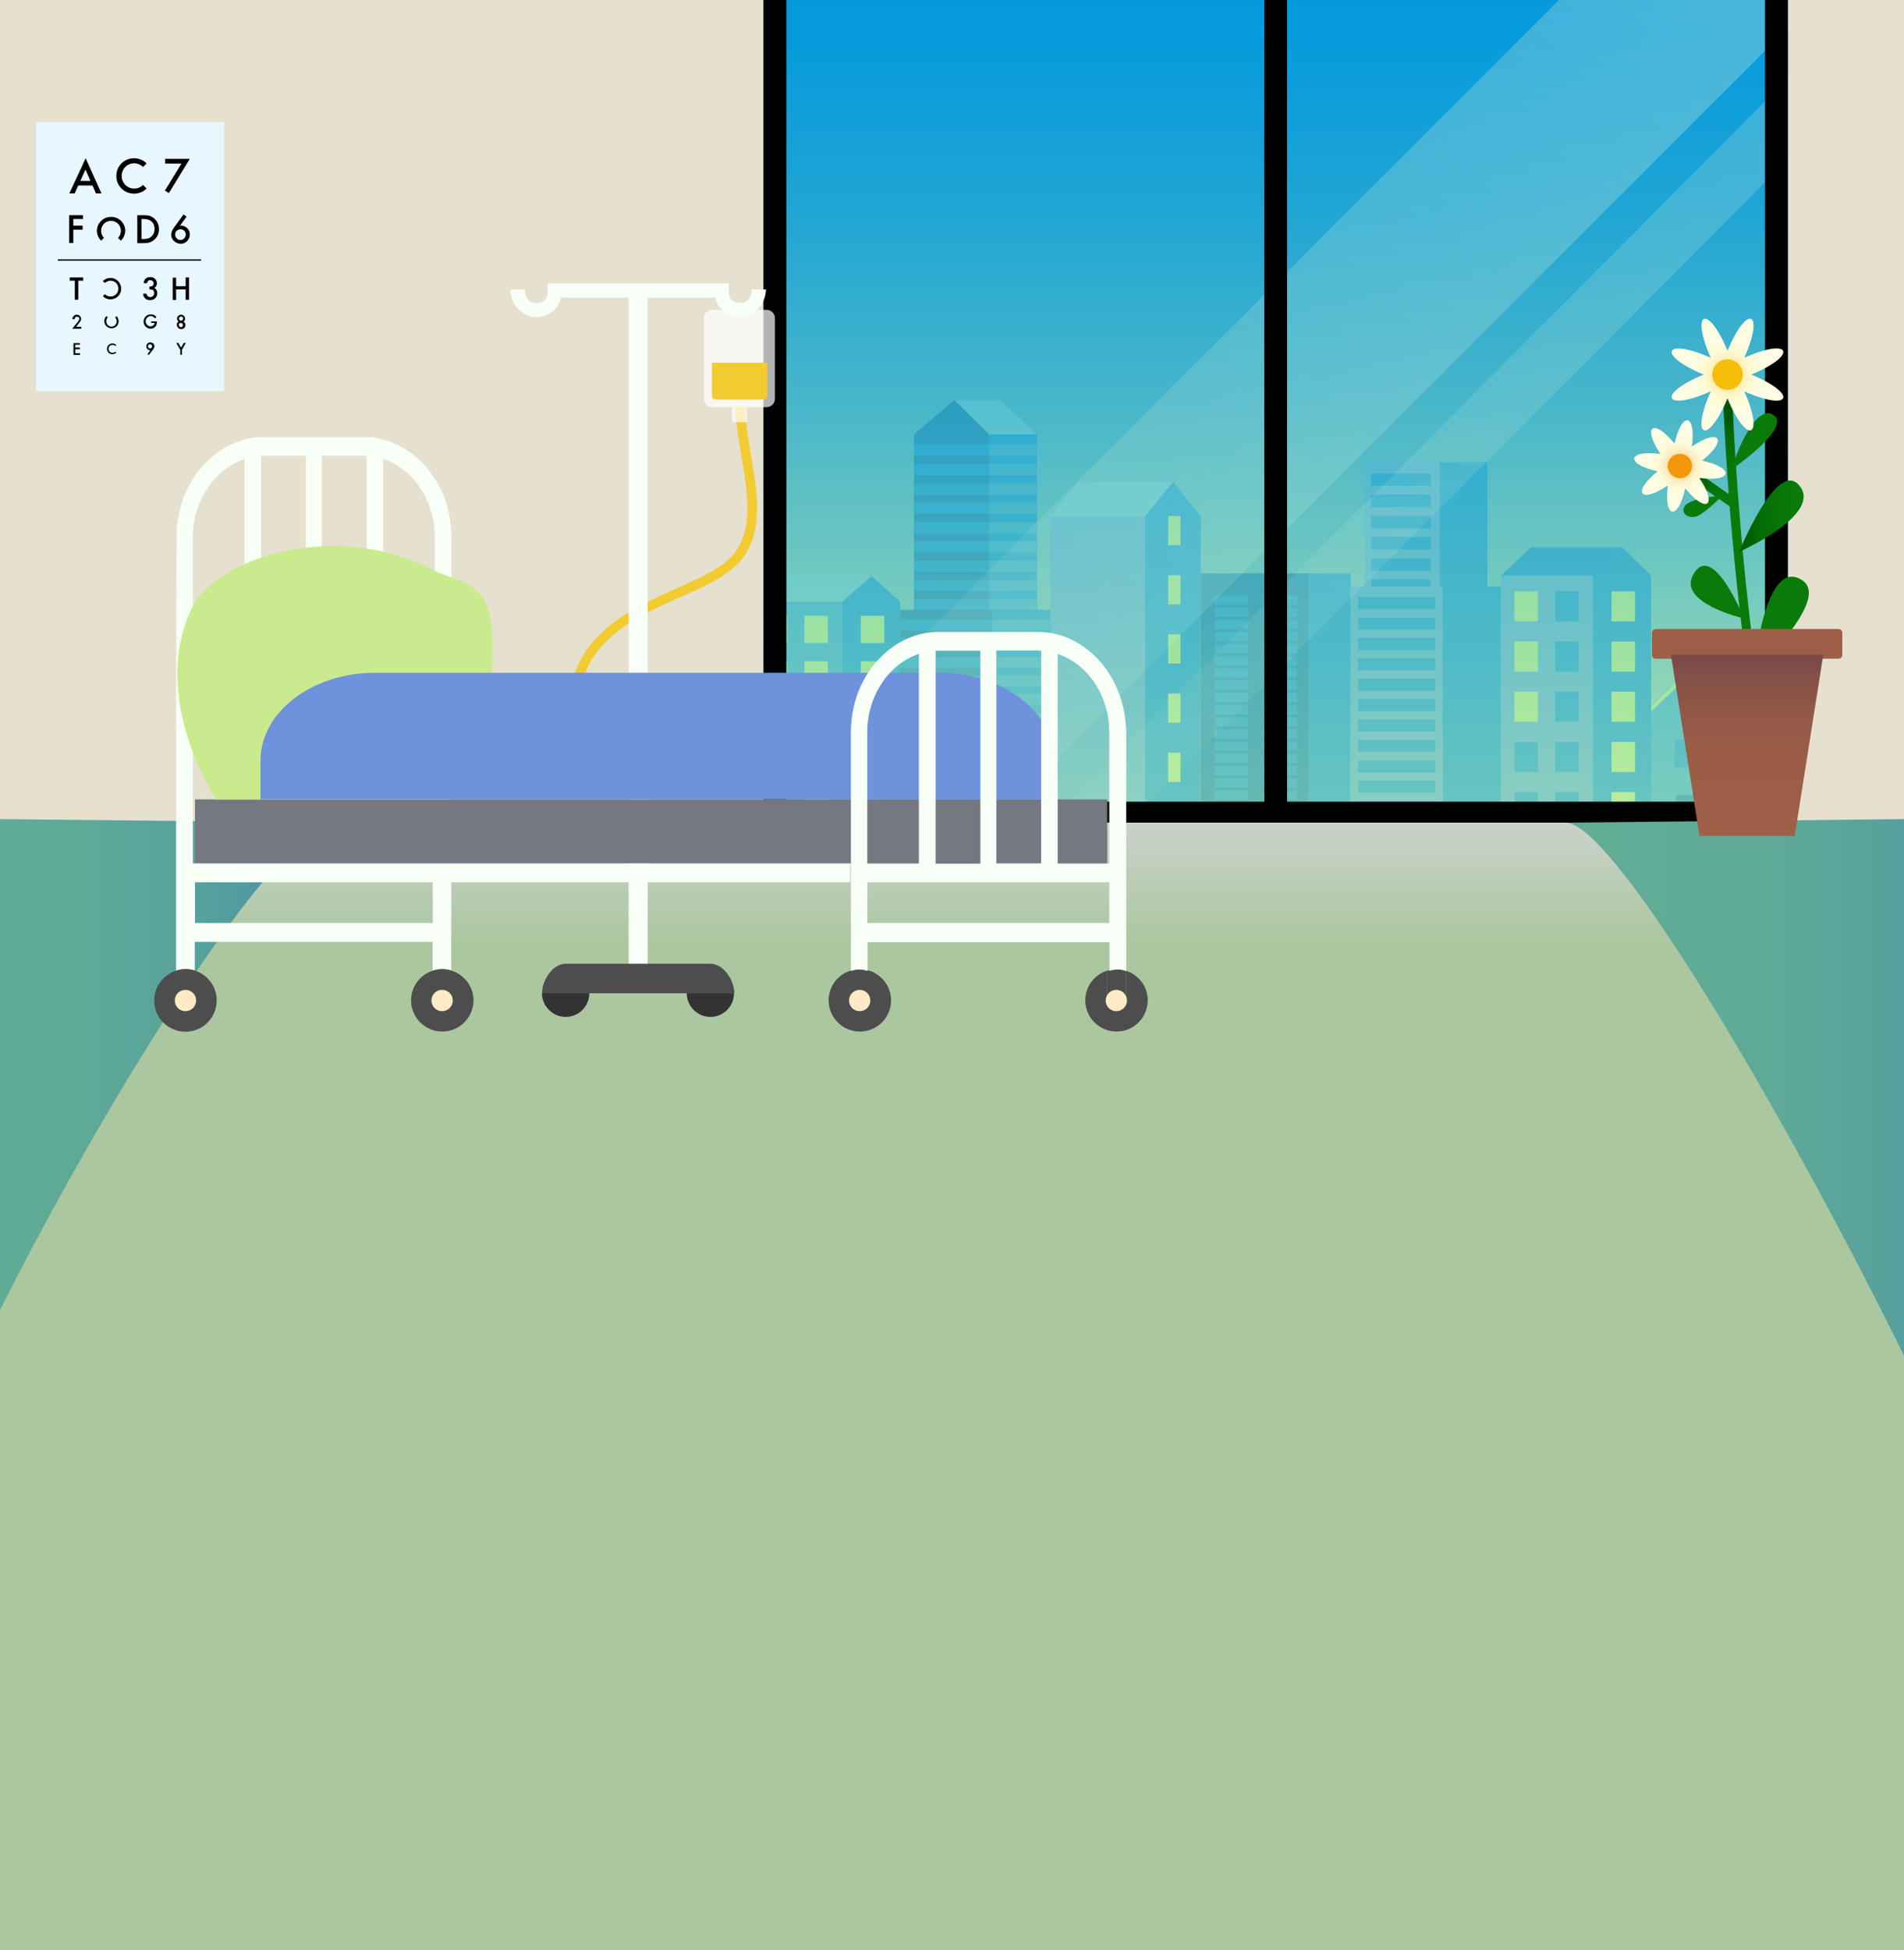 <?xml version="1.0" encoding="utf-8"?>
<!-- Generator: Adobe Illustrator 24.3.0, SVG Export Plug-In . SVG Version: 6.00 Build 0)  -->
<svg version="1.1" id="bg" xmlns="http://www.w3.org/2000/svg" xmlns:xlink="http://www.w3.org/1999/xlink" x="0px" y="0px"
	 viewBox="0 0 1000 1024" style="enable-background:new 0 0 1000 1024;" xml:space="preserve">
<rect x="0" y="0" width="1000" height="1024" fill="#808080" stroke="none"/>
<style type="text/css">
	.st0{clip-path:url(#SVGID_2_);}
	.st1{fill:#E6E0CF;}
	.st2{clip-path:url(#XMLID_3_);fill:url(#天空_1_);}
	.st3{opacity:0.4;clip-path:url(#XMLID_3_);}
	.st4{fill:#6CD0DD;}
	.st5{fill:#54B2DD;}
	.st6{fill:#0098DD;}
	.st7{fill:#C8FF7A;}
	.st8{fill:#0090DD;}
	.st9{fill:#007BB3;}
	.st10{fill:#2BACD8;}
	.st11{clip-path:url(#XMLID_3_);}
	.st12{opacity:0.3;fill:url(#SVGID_3_);}
	.st13{opacity:0.2;fill:url(#SVGID_4_);}
	.st14{fill:none;stroke:#000000;stroke-width:12;stroke-miterlimit:10;}
	.st15{fill:url(#地板_2_);}
	.st16{fill:url(#SVGID_5_);}
	.st17{fill:url(#SVGID_6_);}
	.st18{fill:url(#SVGID_7_);}
	.st19{fill-rule:evenodd;clip-rule:evenodd;fill:#0A7B0A;}
	.st20{fill-rule:evenodd;clip-rule:evenodd;fill:url(#SVGID_8_);}
	.st21{fill:url(#SVGID_9_);}
	.st22{fill-rule:evenodd;clip-rule:evenodd;fill:url(#SVGID_10_);}
	.st23{fill-rule:evenodd;clip-rule:evenodd;fill:#F5970A;}
	.st24{fill:#89AF12;}
	.st25{fill-rule:evenodd;clip-rule:evenodd;fill:url(#SVGID_11_);}
	.st26{fill-rule:evenodd;clip-rule:evenodd;fill:#F5BC0A;}
	.st27{fill:#9E5F46;}
	.st28{fill:url(#SVGID_12_);}
	.st29{fill:#E8F7FF;}
	.st30{fill:none;stroke:#F2CB30;stroke-width:5;stroke-miterlimit:10;}
	.st31{opacity:0.7;}
	.st32{fill:#FFFFFF;}
	.st33{fill:#F8FFF7;}
	.st34{fill:#333333;}
	.st35{fill:#4D4D4D;}
	.st36{fill:#F2CB30;}
	.st37{fill:#757880;}
	.st38{fill:none;}
	.st39{fill:#CAEB8D;}
	.st40{fill:#ECBDBD;}
	.st41{fill:#6E92DB;}
	.st42{fill:#FFEAC7;}
</style>
<g>
	<defs>
		<rect id="SVGID_1_" width="1000" height="1024"/>
	</defs>
	<clipPath id="SVGID_2_">
		<use xlink:href="#SVGID_1_"  style="overflow:visible;"/>
	</clipPath>
	<g id="牆壁" class="st0">
		<rect id="天空" x="-12" y="-2.2" class="st1" width="1024" height="434.2"/>
	</g>
	<g id="窗外天空" class="st0">
		<defs>
			<path id="XMLID_2_" d="M939-14.3H401V432H939V-14.3z"/>
		</defs>
		<clipPath id="XMLID_3_">
			<use xlink:href="#XMLID_2_"  style="overflow:visible;"/>
		</clipPath>
		<linearGradient id="天空_1_" gradientUnits="userSpaceOnUse" x1="500" y1="-17.696" x2="500" y2="423.238">
			<stop  offset="0" style="stop-color:#0098DD"/>
			<stop  offset="0.113" style="stop-color:#099CDB"/>
			<stop  offset="0.297" style="stop-color:#21A6D4"/>
			<stop  offset="0.53" style="stop-color:#49B7CA"/>
			<stop  offset="0.799" style="stop-color:#80CFBB"/>
			<stop  offset="1" style="stop-color:#ADE2AF"/>
		</linearGradient>
		<rect id="天空_2_" x="-12" y="-17.7" class="st2" width="1024" height="440.9"/>
		<g id="樓" class="st3">
			<g>
				<g>
					<polygon class="st4" points="551.7,271.3 601.4,271.3 616.2,252.9 566.4,252.9 					"/>
					<rect x="551.7" y="271.3" class="st5" width="49.7" height="174.3"/>
					<polygon class="st6" points="601.4,271.3 601.4,445.6 630.6,445.6 630.6,271.3 616.2,252.9 					"/>
				</g>
				<g>
					<rect x="613.5" y="271" class="st7" width="6.5" height="15.3"/>
					<rect x="613.5" y="302.1" class="st7" width="6.5" height="15.3"/>
					<rect x="613.5" y="333.1" class="st7" width="6.5" height="15.3"/>
					<rect x="613.5" y="364.2" class="st7" width="6.5" height="15.3"/>
					<rect x="613.5" y="395.3" class="st7" width="6.5" height="15.3"/>
					<rect x="613.5" y="426.4" class="st7" width="6.5" height="15.3"/>
				</g>
			</g>
			<g>
				<g>
					<polygon class="st5" points="788.3,302.3 788.3,445.6 836.6,445.6 836.6,302.3 824.7,299.2 					"/>
					<polygon class="st6" points="836.6,302.3 836.6,445.6 867.2,445.6 867.2,302.3 852,287.4 					"/>
					<polygon class="st8" points="788.3,302.3 793,302.3 836.6,302.3 852,287.4 804,287.4 					"/>
				</g>
				<g>
					<rect x="846.4" y="310.5" class="st7" width="12.3" height="15.8"/>
					<rect x="846.4" y="336.9" class="st7" width="12.3" height="15.8"/>
					<rect x="846.4" y="363.2" class="st7" width="12.3" height="15.8"/>
					<rect x="846.4" y="389.6" class="st7" width="12.3" height="15.8"/>
					<rect x="846.4" y="415.9" class="st7" width="12.3" height="15.8"/>
				</g>
				<g>
					<rect x="816.8" y="310.5" class="st6" width="12.3" height="15.8"/>
					<rect x="816.8" y="336.9" class="st6" width="12.3" height="15.8"/>
					<rect x="816.8" y="363.2" class="st6" width="12.3" height="15.8"/>
					<rect x="816.8" y="389.6" class="st6" width="12.3" height="15.8"/>
					<rect x="816.8" y="415.9" class="st6" width="12.3" height="15.8"/>
				</g>
				<g>
					<g>
						<rect x="795.4" y="310.5" class="st7" width="12.3" height="15.8"/>
					</g>
					<g>
						<rect x="795.4" y="336.9" class="st7" width="12.3" height="15.8"/>
					</g>
					<g>
						<rect x="795.4" y="363.2" class="st7" width="12.3" height="15.8"/>
					</g>
					<g>
						<rect x="795.4" y="389.6" class="st6" width="12.3" height="15.8"/>
					</g>
					<g>
						<rect x="795.4" y="415.9" class="st6" width="12.3" height="15.8"/>
					</g>
				</g>
			</g>
			<g>
				<g>
					<rect x="652.9" y="301.1" class="st6" width="56.5" height="144.5"/>
					<rect x="630.6" y="301.1" class="st9" width="56.5" height="144.5"/>
				</g>
				<g>
					<rect x="637.9" y="312.7" class="st6" width="17.7" height="4.8"/>
					<rect x="663.6" y="312.7" class="st6" width="17.7" height="4.8"/>
					<rect x="637.9" y="319.1" class="st6" width="17.7" height="4.8"/>
					<rect x="663.6" y="319.1" class="st6" width="17.7" height="4.8"/>
					<rect x="637.9" y="325.5" class="st6" width="17.7" height="4.8"/>
					<rect x="663.6" y="325.5" class="st6" width="17.7" height="4.8"/>
					<rect x="637.9" y="331.9" class="st6" width="17.7" height="4.8"/>
					<rect x="663.6" y="331.9" class="st6" width="17.7" height="4.8"/>
					<rect x="637.9" y="338.2" class="st6" width="17.7" height="4.8"/>
					<rect x="663.6" y="338.2" class="st6" width="17.7" height="4.8"/>
					<polygon class="st6" points="650.8,344.6 637.9,344.6 637.9,349.5 650.8,349.5 652.8,349.5 655.6,349.5 655.6,344.6 
						652.8,344.6 					"/>
					<polygon class="st6" points="676.6,344.6 663.6,344.6 663.6,349.5 676.6,349.5 678.9,349.5 681.2,349.5 681.2,344.6 
						678.9,344.6 					"/>
					<polygon class="st6" points="650.8,351 637.9,351 637.9,355.9 650.8,355.9 652.8,355.9 655.6,355.9 655.6,351 652.8,351 					
						"/>
					<polygon class="st6" points="676.6,351 663.6,351 663.6,355.9 676.6,355.9 678.9,355.9 681.2,355.9 681.2,351 678.9,351 					
						"/>
					<polygon class="st6" points="650.8,357.4 637.9,357.4 637.9,362.3 650.8,362.3 652.8,362.3 655.6,362.3 655.6,357.4 
						652.8,357.4 					"/>
					<polygon class="st6" points="676.6,357.4 663.6,357.4 663.6,362.3 676.6,362.3 678.9,362.3 681.2,362.3 681.2,357.4 
						678.9,357.4 					"/>
					<polygon class="st6" points="650.8,363.8 637.9,363.8 637.9,368.7 650.8,368.7 652.8,368.7 655.6,368.7 655.6,363.8 
						652.8,363.8 					"/>
					<polygon class="st6" points="676.6,363.8 663.6,363.8 663.6,368.7 676.6,368.7 678.9,368.7 681.2,368.7 681.2,363.8 
						678.9,363.8 					"/>
					<polygon class="st6" points="650.8,370.2 637.9,370.2 637.9,375.1 650.8,375.1 652.8,375.1 655.6,375.1 655.6,370.2 
						652.8,370.2 					"/>
					<polygon class="st6" points="676.6,370.2 663.6,370.2 663.6,375.1 676.6,375.1 678.9,375.1 681.2,375.1 681.2,370.2 
						678.9,370.2 					"/>
					<polygon class="st6" points="650.8,376.6 637.9,376.6 637.9,381.5 650.8,381.5 652.8,381.5 655.6,381.5 655.6,376.6 
						652.8,376.6 					"/>
					<polygon class="st6" points="676.6,376.6 663.6,376.6 663.6,381.5 676.6,381.5 678.9,381.5 681.2,381.5 681.2,376.6 
						678.9,376.6 					"/>
					<polygon class="st6" points="650.8,383 637.9,383 637.9,387.9 650.8,387.9 652.8,387.9 655.6,387.9 655.6,383 652.8,383 					
						"/>
					<polygon class="st6" points="676.6,383 663.6,383 663.6,387.9 676.6,387.9 678.9,387.9 681.2,387.9 681.2,383 678.9,383 					
						"/>
					<polygon class="st6" points="650.8,389.4 637.9,389.4 637.9,394.3 650.8,394.3 652.8,394.3 655.6,394.3 655.6,389.4 
						652.8,389.4 					"/>
					<polygon class="st6" points="676.6,389.4 663.6,389.4 663.6,394.3 676.6,394.3 678.9,394.3 681.2,394.3 681.2,389.4 
						678.9,389.4 					"/>
					<polygon class="st6" points="650.8,395.8 637.9,395.8 637.9,400.7 650.8,400.7 652.8,400.7 655.6,400.7 655.6,395.8 
						652.8,395.8 					"/>
					<polygon class="st6" points="676.6,395.8 663.6,395.8 663.6,400.7 676.6,400.7 678.9,400.7 681.2,400.7 681.2,395.8 
						678.9,395.8 					"/>
					<polygon class="st6" points="650.8,402.2 637.9,402.2 637.9,407.1 650.8,407.1 652.8,407.1 655.6,407.1 655.6,402.2 
						652.8,402.2 					"/>
					<polygon class="st6" points="676.6,402.2 663.6,402.2 663.6,407.1 676.6,407.1 678.9,407.1 681.2,407.1 681.2,402.2 
						678.9,402.2 					"/>
					<polygon class="st6" points="650.8,408.6 637.9,408.6 637.9,413.5 650.8,413.5 652.8,413.5 655.6,413.5 655.6,408.6 
						652.8,408.6 					"/>
					<polygon class="st6" points="676.6,408.6 663.6,408.6 663.6,413.5 676.6,413.5 678.9,413.5 681.2,413.5 681.2,408.6 
						678.9,408.6 					"/>
					<polygon class="st6" points="650.8,415 637.9,415 637.9,419.9 650.8,419.9 652.8,419.9 655.6,419.9 655.6,415 652.8,415 					
						"/>
					<polygon class="st6" points="676.6,415 663.6,415 663.6,419.9 676.6,419.9 678.9,419.9 681.2,419.9 681.2,415 678.9,415 					
						"/>
					<polygon class="st6" points="650.8,421.4 637.9,421.4 637.9,426.2 650.8,426.2 652.8,426.2 655.6,426.2 655.6,421.4 
						652.8,421.4 					"/>
					<polygon class="st6" points="676.6,421.4 663.6,421.4 663.6,426.2 676.6,426.2 678.9,426.2 681.2,426.2 681.2,421.4 
						678.9,421.4 					"/>
				</g>
				<g>
					<rect x="691.4" y="312.7" class="st6" width="11.1" height="4.8"/>
					<rect x="691.4" y="319.1" class="st6" width="11.1" height="4.8"/>
					<rect x="691.4" y="325.5" class="st6" width="11.1" height="4.8"/>
					<rect x="691.4" y="331.9" class="st6" width="11.1" height="4.8"/>
					<rect x="691.4" y="338.2" class="st6" width="11.1" height="4.8"/>
					<rect x="691.4" y="344.6" class="st6" width="11.1" height="4.8"/>
					<rect x="691.4" y="351" class="st6" width="11.1" height="4.8"/>
					<rect x="691.4" y="357.4" class="st6" width="11.1" height="4.8"/>
					<rect x="691.4" y="363.8" class="st6" width="11.1" height="4.8"/>
					<rect x="691.4" y="370.2" class="st6" width="11.1" height="4.8"/>
					<rect x="691.4" y="376.6" class="st6" width="11.1" height="4.8"/>
					<rect x="691.4" y="383" class="st6" width="11.1" height="4.8"/>
					<rect x="691.4" y="389.4" class="st6" width="11.1" height="4.8"/>
					<rect x="691.4" y="395.8" class="st6" width="11.1" height="4.8"/>
					<rect x="691.4" y="402.2" class="st6" width="11.1" height="4.8"/>
					<rect x="691.4" y="408.6" class="st6" width="11.1" height="4.8"/>
					<rect x="691.4" y="415" class="st6" width="11.1" height="4.8"/>
					<rect x="691.4" y="421.4" class="st6" width="11.1" height="4.8"/>
				</g>
			</g>
			<g>
				<g>
					<rect x="519.5" y="228.1" class="st6" width="25.1" height="130.6"/>
					<rect x="480" y="228.1" class="st9" width="39.5" height="130.6"/>
					<g>
						<rect x="480" y="233.4" class="st6" width="39.5" height="6"/>
						<rect x="480" y="243.6" class="st6" width="39.5" height="6"/>
						<rect x="480" y="253.7" class="st6" width="39.5" height="6"/>
						<rect x="480" y="263.9" class="st6" width="39.5" height="6"/>
						<rect x="480" y="274.1" class="st6" width="39.5" height="6"/>
						<rect x="480" y="284.2" class="st6" width="39.5" height="6"/>
						<rect x="480" y="294.4" class="st6" width="39.5" height="6"/>
						<rect x="480" y="304.5" class="st6" width="39.5" height="6"/>
						<rect x="480" y="314.7" class="st6" width="39.5" height="6"/>
						<rect x="480" y="324.8" class="st6" width="39.5" height="6"/>
						<rect x="480" y="335" class="st6" width="39.5" height="6"/>
						<rect x="480" y="345.2" class="st6" width="39.5" height="6"/>
					</g>
					<g>
						<rect x="519.5" y="233.4" class="st10" width="25.1" height="6"/>
						<rect x="519.5" y="243.6" class="st10" width="25.1" height="6"/>
						<rect x="519.5" y="253.7" class="st10" width="25.1" height="6"/>
						<rect x="519.5" y="263.9" class="st10" width="25.1" height="6"/>
						<rect x="519.5" y="274.1" class="st10" width="25.1" height="6"/>
						<rect x="519.5" y="284.2" class="st10" width="25.1" height="6"/>
						<rect x="519.5" y="294.4" class="st10" width="25.1" height="6"/>
						<rect x="519.5" y="304.5" class="st10" width="25.1" height="6"/>
						<rect x="519.5" y="314.7" class="st10" width="25.1" height="6"/>
						<rect x="519.5" y="324.8" class="st10" width="25.1" height="6"/>
						<rect x="519.5" y="335" class="st10" width="25.1" height="6"/>
						<rect x="519.5" y="345.2" class="st10" width="25.1" height="6"/>
					</g>
				</g>
				<rect x="521.1" y="320.2" class="st6" width="30.6" height="125.4"/>
				<rect x="472.8" y="320.2" class="st9" width="48.3" height="125.4"/>
				<g>
					<rect x="472.8" y="325.4" class="st6" width="48.3" height="5.8"/>
					<rect x="472.8" y="335.1" class="st6" width="48.3" height="5.8"/>
					<rect x="472.8" y="344.9" class="st6" width="48.3" height="5.8"/>
					<rect x="472.8" y="354.6" class="st6" width="48.3" height="5.8"/>
					<rect x="472.8" y="364.4" class="st6" width="48.3" height="5.8"/>
					<rect x="472.8" y="374.1" class="st6" width="48.3" height="5.8"/>
					<rect x="472.8" y="383.9" class="st6" width="48.3" height="5.8"/>
					<rect x="472.8" y="393.6" class="st6" width="48.3" height="5.8"/>
					<rect x="472.8" y="403.4" class="st6" width="48.3" height="5.8"/>
					<rect x="472.8" y="413.1" class="st6" width="48.3" height="5.8"/>
					<rect x="472.8" y="422.9" class="st6" width="48.3" height="5.8"/>
					<rect x="472.8" y="432.6" class="st6" width="48.3" height="5.8"/>
				</g>
				<g>
					<rect x="521.1" y="325.4" class="st10" width="30.6" height="5.8"/>
					<rect x="521.1" y="335.1" class="st10" width="30.6" height="5.8"/>
					<rect x="521.1" y="344.9" class="st10" width="30.6" height="5.8"/>
					<rect x="521.1" y="354.6" class="st10" width="30.6" height="5.8"/>
					<rect x="521.1" y="364.4" class="st10" width="30.6" height="5.8"/>
					<rect x="521.1" y="374.1" class="st10" width="30.6" height="5.8"/>
					<rect x="521.1" y="383.9" class="st10" width="30.6" height="5.8"/>
					<rect x="521.1" y="393.6" class="st10" width="30.6" height="5.8"/>
					<rect x="521.1" y="403.4" class="st10" width="30.6" height="5.8"/>
					<rect x="521.1" y="413.1" class="st10" width="30.6" height="5.8"/>
					<rect x="521.1" y="422.9" class="st10" width="30.6" height="5.8"/>
					<rect x="521.1" y="432.6" class="st10" width="30.6" height="5.8"/>
				</g>
				<g>
					<polygon class="st4" points="501.2,210.1 518.5,228.1 544.5,228.1 525.4,210.1 					"/>
					<g>
						<polygon class="st9" points="480,228.1 519.5,228.1 501.2,210.1 						"/>
					</g>
				</g>
			</g>
			<g>
				<g>
					<rect x="756.1" y="242.7" class="st6" width="25.1" height="143.4"/>
					<rect x="716.6" y="242.7" class="st5" width="39.5" height="143.4"/>
					<g>
						<rect x="720.2" y="248.6" class="st6" width="31.3" height="6.6"/>
						<rect x="720.2" y="259.7" class="st6" width="31.3" height="6.6"/>
						<rect x="720.2" y="270.9" class="st6" width="31.3" height="6.6"/>
						<rect x="720.2" y="282" class="st6" width="31.3" height="6.6"/>
						<rect x="720.2" y="293.2" class="st6" width="31.3" height="6.6"/>
						<rect x="720.2" y="304.3" class="st6" width="31.3" height="6.6"/>
						<rect x="720.2" y="315.5" class="st6" width="31.3" height="6.6"/>
						<rect x="720.2" y="326.6" class="st6" width="31.3" height="6.6"/>
						<rect x="720.2" y="337.8" class="st6" width="31.3" height="6.6"/>
						<rect x="720.2" y="348.9" class="st6" width="31.3" height="6.6"/>
						<rect x="720.2" y="360.1" class="st6" width="31.3" height="6.6"/>
						<rect x="720.2" y="371.2" class="st6" width="31.3" height="6.6"/>
					</g>
					<g>
						<rect x="760.4" y="248.6" class="st6" width="16.3" height="6.6"/>
						<rect x="760.4" y="259.7" class="st6" width="16.3" height="6.6"/>
						<rect x="760.4" y="270.9" class="st6" width="16.3" height="6.6"/>
						<rect x="760.4" y="282" class="st6" width="16.3" height="6.6"/>
						<rect x="760.4" y="293.2" class="st6" width="16.3" height="6.6"/>
						<rect x="760.4" y="304.3" class="st6" width="16.3" height="6.6"/>
						<rect x="760.4" y="315.5" class="st6" width="16.3" height="6.6"/>
						<rect x="760.4" y="326.6" class="st6" width="16.3" height="6.6"/>
						<rect x="760.4" y="337.8" class="st6" width="16.3" height="6.6"/>
						<rect x="760.4" y="348.9" class="st6" width="16.3" height="6.6"/>
						<rect x="760.4" y="360.1" class="st6" width="16.3" height="6.6"/>
						<rect x="760.4" y="371.2" class="st6" width="16.3" height="6.6"/>
					</g>
				</g>
				<rect x="757.7" y="308" class="st6" width="30.6" height="137.6"/>
				<rect x="709.4" y="308" class="st5" width="48.3" height="137.6"/>
				<g>
					<rect x="713.2" y="313.6" class="st6" width="40.7" height="6.3"/>
					<rect x="713.2" y="324.3" class="st6" width="40.7" height="6.3"/>
					<rect x="713.2" y="335" class="st6" width="40.7" height="6.3"/>
					<rect x="713.2" y="345.7" class="st6" width="40.7" height="6.3"/>
					<rect x="713.2" y="356.4" class="st6" width="40.7" height="6.3"/>
					<rect x="713.2" y="367.1" class="st6" width="40.7" height="6.3"/>
					<rect x="713.2" y="377.9" class="st6" width="40.7" height="6.3"/>
					<rect x="713.2" y="388.6" class="st6" width="40.7" height="6.3"/>
					<rect x="713.2" y="399.3" class="st6" width="40.7" height="6.3"/>
					<rect x="713.2" y="410" class="st6" width="40.7" height="6.3"/>
					<rect x="713.2" y="420.7" class="st6" width="40.7" height="6.3"/>
					<rect x="713.2" y="431.4" class="st6" width="40.7" height="6.3"/>
				</g>
				<g>
					<rect x="762.3" y="313.6" class="st6" width="22.8" height="6.3"/>
					<rect x="762.3" y="324.3" class="st6" width="22.8" height="6.3"/>
					<rect x="762.3" y="335" class="st6" width="22.8" height="6.3"/>
					<rect x="762.3" y="345.7" class="st6" width="22.8" height="6.3"/>
					<rect x="762.3" y="356.4" class="st6" width="22.8" height="6.3"/>
					<rect x="762.3" y="367.1" class="st6" width="22.8" height="6.3"/>
					<rect x="762.3" y="377.9" class="st6" width="22.8" height="6.3"/>
					<rect x="762.3" y="388.6" class="st6" width="22.8" height="6.3"/>
					<rect x="762.3" y="399.3" class="st6" width="22.8" height="6.3"/>
					<rect x="762.3" y="410" class="st6" width="22.8" height="6.3"/>
					<rect x="762.3" y="420.7" class="st6" width="22.8" height="6.3"/>
					<rect x="762.3" y="431.4" class="st6" width="22.8" height="6.3"/>
				</g>
			</g>
			<g>
				<g>
					<polygon class="st10" points="394,316 394,445.6 442.2,445.6 442.2,316 430.3,313.2 					"/>
					<polygon class="st6" points="442.2,316 442.2,445.6 472.8,445.6 472.8,316 457.7,302.5 					"/>
					<polygon class="st4" points="394,316 398.7,316 442.2,316 457.7,302.5 409.6,302.5 					"/>
				</g>
				<g>
					<rect x="452.1" y="323.4" class="st7" width="12.3" height="14.3"/>
					<rect x="452.1" y="347.3" class="st7" width="12.3" height="14.3"/>
					<rect x="452.1" y="371.1" class="st5" width="12.3" height="14.3"/>
					<rect x="452.1" y="394.9" class="st5" width="12.3" height="14.3"/>
					<rect x="452.1" y="418.8" class="st5" width="12.3" height="14.3"/>
				</g>
				<g>
					<g>
						<rect x="422.5" y="323.4" class="st7" width="12.3" height="14.3"/>
					</g>
					<g>
						<rect x="422.5" y="347.3" class="st7" width="12.3" height="14.3"/>
					</g>
					<g>
						<rect x="422.5" y="371.1" class="st7" width="12.3" height="14.3"/>
					</g>
					<g>
						<rect x="422.5" y="394.9" class="st7" width="12.3" height="14.3"/>
					</g>
					<g>
						<rect x="422.5" y="418.8" class="st7" width="12.3" height="14.3"/>
					</g>
				</g>
				<g>
					<g>
						<rect x="401.1" y="323.4" class="st7" width="12.3" height="14.3"/>
					</g>
					<g>
						<rect x="401.1" y="347.3" class="st7" width="12.3" height="14.3"/>
					</g>
					<g>
						<rect x="401.1" y="371.1" class="st7" width="12.3" height="14.3"/>
					</g>
					<g>
						<rect x="401.1" y="394.9" class="st7" width="12.3" height="14.3"/>
					</g>
					<g>
						<rect x="401.1" y="418.8" class="st7" width="12.3" height="14.3"/>
					</g>
				</g>
			</g>
			<g>
				<rect x="906.3" y="373.5" class="st6" width="39.8" height="72.1"/>
				<polygon class="st10" points="886.8,355 867.2,373.5 867.2,373.5 867.2,445.6 907.7,445.6 907.7,373.5 906.4,373.5 				"/>
				<polygon class="st9" points="880.2,423.7 880.2,439.5 880.2,445.6 896.8,445.6 896.8,439.5 896.8,423.7 896.8,417.5 
					880.2,417.5 				"/>
				<g>
					<g>
						<rect x="927.8" y="388.5" class="st6" width="7.8" height="14.6"/>
						<rect x="917.9" y="388.5" class="st6" width="7.8" height="14.6"/>
					</g>
				</g>
				<g>
					<g>
						<rect x="889.6" y="388.5" class="st6" width="7.8" height="14.6"/>
						<rect x="879.7" y="388.5" class="st6" width="7.8" height="14.6"/>
					</g>
				</g>
				<g>
					<g>
						<rect x="927.8" y="417.5" class="st6" width="7.8" height="14.6"/>
						<rect x="917.9" y="417.5" class="st6" width="7.8" height="14.6"/>
					</g>
				</g>
				<polygon class="st7" points="887.1,352.2 909.8,376.1 946,376.1 946,371.8 925.3,352.2 				"/>
				<polygon class="st7" points="867.2,371.1 867.2,373.5 886.8,355 909.1,376.1 912.3,376.1 887.1,352.2 				"/>
			</g>
		</g>
		<g id="玻璃" class="st11">
			<linearGradient id="SVGID_3_" gradientUnits="userSpaceOnUse" x1="938.169" y1="-52.028" x2="458.188" y2="427.953">
				<stop  offset="0" style="stop-color:#F4FFDB"/>
				<stop  offset="1" style="stop-color:#F4FFDB;stop-opacity:0.1"/>
			</linearGradient>
			<polygon class="st12" points="496.5,457.1 429.1,389.6 905.3,-86.6 972.8,-19.1 			"/>
			<linearGradient id="SVGID_4_" gradientUnits="userSpaceOnUse" x1="965.132" y1="37.194" x2="532.232" y2="470.094">
				<stop  offset="0" style="stop-color:#F4FFDB"/>
				<stop  offset="1" style="stop-color:#F4FFDB;stop-opacity:0.1"/>
			</linearGradient>
			<polygon class="st13" points="547.5,477.1 527,455.2 954.8,25.3 975.3,47.2 			"/>
		</g>
	</g>
	<g id="window_1_" class="st0">
		<g id="window">
			<path d="M927-1.3V421H413V-1.3H927 M939-13.3H401V433H939V-13.3L939-13.3z"/>
		</g>
		<g>
			<line class="st14" x1="670" y1="423.1" x2="670" y2="-12.5"/>
		</g>
	</g>
	<g id="地板_1_" class="st0">
		<linearGradient id="地板_2_" gradientUnits="userSpaceOnUse" x1="500" y1="1024" x2="500" y2="432.045">
			<stop  offset="0.892" style="stop-color:#AAC79F"/>
			<stop  offset="1" style="stop-color:#CBD1CA"/>
		</linearGradient>
		<rect id="地板" x="-12" y="432" class="st15" width="1024" height="592"/>
		<linearGradient id="SVGID_5_" gradientUnits="userSpaceOnUse" x1="-65.609" y1="653.751" x2="178" y2="653.751">
			<stop  offset="0" style="stop-color:#61AD95"/>
			<stop  offset="0.429" style="stop-color:#5FAA97"/>
			<stop  offset="0.687" style="stop-color:#58A29C"/>
			<stop  offset="0.899" style="stop-color:#4C94A6"/>
			<stop  offset="1" style="stop-color:#448AAD"/>
		</linearGradient>
		<path class="st16" d="M-62,877.5L-12,430l190,2C131.5,422.6-96.9,835.8-62,877.5z"/>
		<linearGradient id="SVGID_6_" gradientUnits="userSpaceOnUse" x1="822" y1="653.751" x2="1063.261" y2="653.751">
			<stop  offset="0" style="stop-color:#61AD95"/>
			<stop  offset="0.429" style="stop-color:#5FAA97"/>
			<stop  offset="0.687" style="stop-color:#58A29C"/>
			<stop  offset="0.899" style="stop-color:#4C94A6"/>
			<stop  offset="1" style="stop-color:#448AAD"/>
		</linearGradient>
		<path class="st17" d="M1062,877.5L1012,430l-190,2C862.8,430,1081.8,848.2,1062,877.5z"/>
	</g>
	<g id="盆栽" class="st0">
		<g id="花">
			<g>
				<linearGradient id="SVGID_7_" gradientUnits="userSpaceOnUse" x1="908.263" y1="205.596" x2="912.201" y2="267.212">
					<stop  offset="0.214" style="stop-color:#005700"/>
					<stop  offset="0.29" style="stop-color:#026002"/>
					<stop  offset="0.475" style="stop-color:#076F07"/>
					<stop  offset="0.69" style="stop-color:#097809"/>
					<stop  offset="1" style="stop-color:#0A7B0A"/>
				</linearGradient>
				<path class="st18" d="M909.4,197.8c0-1.3-1.1-2.5-2.4-2.5c0,0,0,0-0.1,0c-1.3,0-2.4,1.1-2.3,2.4c0.3,11,1.7,51.2,7,103.2
					c1.3,12.8,2.7,24.6,4.2,37.1h4.8C913.6,282.8,910.3,228,909.4,197.8z"/>
				<path class="st19" d="M909.1,246.8c0,0,11.3-35.5,22.1-29C942,224.2,909.1,246.8,909.1,246.8L909.1,246.8z"/>
				<linearGradient id="SVGID_8_" gradientUnits="userSpaceOnUse" x1="913.377" y1="271.023" x2="947.297" y2="271.023">
					<stop  offset="0" style="stop-color:#005700"/>
					<stop  offset="0.329" style="stop-color:#056A05"/>
					<stop  offset="0.67" style="stop-color:#097709"/>
					<stop  offset="1" style="stop-color:#0A7B0A"/>
				</linearGradient>
				<path class="st20" d="M913.4,289.8c0,0,19.6-48.3,31.3-35.2C958.4,269.8,913.4,289.8,913.4,289.8L913.4,289.8z"/>
				<path class="st19" d="M916,324.8c0,0-16.5-41.2-26.7-23.1C880.8,316.7,916,324.8,916,324.8L916,324.8z"/>
				<path class="st19" d="M946.4,304.6c-13.1-8.5-20.1,15.6-23.3,33.5h12.1C945.3,325.9,955.7,310.6,946.4,304.6z"/>
				<linearGradient id="SVGID_9_" gradientUnits="userSpaceOnUse" x1="885.789" y1="247.39" x2="912.317" y2="265.094">
					<stop  offset="0.214" style="stop-color:#005700"/>
					<stop  offset="0.29" style="stop-color:#026002"/>
					<stop  offset="0.475" style="stop-color:#076F07"/>
					<stop  offset="0.69" style="stop-color:#097809"/>
					<stop  offset="1" style="stop-color:#0A7B0A"/>
				</linearGradient>
				<polygon class="st21" points="883.7,242.6 880.9,246.7 909.9,266.9 912.8,262.8 				"/>
				<path class="st19" d="M904.7,260.2c0,0-17,1.2-19.8,5.5c-2.8,4.3,2.8,7.2,7,5.1C896.2,268.8,904.7,260.2,904.7,260.2
					L904.7,260.2z"/>
			</g>
			<radialGradient id="SVGID_10_" cx="882.303" cy="244.652" r="23.99" gradientUnits="userSpaceOnUse">
				<stop  offset="5.000000e-02" style="stop-color:#F5970A"/>
				<stop  offset="6.830548e-02" style="stop-color:#F6A11E"/>
				<stop  offset="0.111" style="stop-color:#F8B447"/>
				<stop  offset="0.159" style="stop-color:#F9C66D"/>
				<stop  offset="0.211" style="stop-color:#FAD58D"/>
				<stop  offset="0.268" style="stop-color:#FCE2A9"/>
				<stop  offset="0.333" style="stop-color:#FCECBF"/>
				<stop  offset="0.409" style="stop-color:#FDF4CF"/>
				<stop  offset="0.503" style="stop-color:#FEFADB"/>
				<stop  offset="0.635" style="stop-color:#FEFDE2"/>
				<stop  offset="1" style="stop-color:#FEFEE4"/>
			</radialGradient>
			<path class="st22" d="M894,241.9c17.3,3.8,15.9,11.4-1.5,9.1c9.8,14.5,3.8,19.2-7.4,5.4c-3.8,17.3-11.4,15.9-9.1-1.5
				c-14.5,9.8-19.2,3.8-5.4-7.4c-17.3-3.8-15.9-11.4,1.5-9.1c-9.8-14.5-3.8-19.2,7.4-5.4c3.8-17.3,11.4-15.9,9.1,1.5
				C903.1,224.6,907.8,230.7,894,241.9z"/>
			<circle class="st23" cx="882.3" cy="244.7" r="6.4"/>
			<g>
				<path class="st24" d="M909.7,323.8c0-0.3-0.1-0.6-0.1-0.9c-0.1,0-0.3-0.1-0.4-0.1C909.4,323.1,909.5,323.5,909.7,323.8z"/>
			</g>
			<radialGradient id="SVGID_11_" cx="907.303" cy="196.652" r="29.335" gradientUnits="userSpaceOnUse">
				<stop  offset="5.000000e-02" style="stop-color:#F5BC0A"/>
				<stop  offset="6.830548e-02" style="stop-color:#F6C21E"/>
				<stop  offset="0.111" style="stop-color:#F8CF47"/>
				<stop  offset="0.159" style="stop-color:#F9DA6D"/>
				<stop  offset="0.211" style="stop-color:#FAE48D"/>
				<stop  offset="0.268" style="stop-color:#FCECA9"/>
				<stop  offset="0.333" style="stop-color:#FCF3BF"/>
				<stop  offset="0.409" style="stop-color:#FDF8CF"/>
				<stop  offset="0.503" style="stop-color:#FEFBDB"/>
				<stop  offset="0.635" style="stop-color:#FEFDE2"/>
				<stop  offset="1" style="stop-color:#FEFEE4"/>
			</radialGradient>
			<path class="st25" d="M919.8,196.7c25,10.4,20.8,19.7-3.7,8.8c10.9,24.5,1.5,28.7-8.8,3.7c-10.4,25-19.7,20.8-8.8-3.7
				c-24.5,10.9-28.7,1.5-3.7-8.8c-25-10.4-20.8-19.7,3.7-8.8c-10.9-24.5-1.5-28.7,8.8-3.7c10.4-25,19.7-20.8,8.8,3.7
				C940.6,176.9,944.8,186.3,919.8,196.7z"/>
			<circle class="st26" cx="907.3" cy="196.7" r="8"/>
		</g>
		<path class="st27" d="M965.6,345.9h-96c-1.1,0-2-0.9-2-2v-11.6c0-1.1,0.9-2,2-2h96c1.1,0,2,0.9,2,2v11.6
			C967.6,345,966.7,345.9,965.6,345.9z"/>
		<linearGradient id="SVGID_12_" gradientUnits="userSpaceOnUse" x1="917.639" y1="343.822" x2="917.639" y2="438.991">
			<stop  offset="0" style="stop-color:#784848"/>
			<stop  offset="0.124" style="stop-color:#855047"/>
			<stop  offset="0.331" style="stop-color:#935847"/>
			<stop  offset="0.582" style="stop-color:#9B5D46"/>
			<stop  offset="1" style="stop-color:#9E5F46"/>
		</linearGradient>
		<polygon class="st28" points="942.6,439 892.6,439 877.6,343.8 957.6,343.8 		"/>
	</g>
	<g id="視力表" class="st0">
		<g>
			<g>
				<rect x="18.9" y="64.1" class="st29" width="98.8" height="141.3"/>
			</g>
		</g>
		<g>
			<g>
				<g>
					<g>
						<path d="M63.5,126.4l-1.5-1.5c1-1,1.5-2.3,1.5-3.7c0-1.4-0.5-2.7-1.5-3.7c-2-2-5.5-2-7.4,0c-1,1-1.5,2.3-1.5,3.7
							c0,1.4,0.5,2.7,1.5,3.7l-1.5,1.5c-1.4-1.4-2.2-3.3-2.2-5.2c0-2,0.8-3.8,2.2-5.2c2.8-2.8,7.7-2.8,10.5,0
							c1.4,1.4,2.2,3.3,2.2,5.2C65.7,123.2,64.9,125,63.5,126.4z"/>
					</g>
				</g>
				<g>
					<g>
						<path d="M70.4,101.7c-2.4,0-4.8-0.9-6.6-2.7c-3.6-3.6-3.6-9.6,0-13.2c3.6-3.6,9.6-3.6,13.2,0l-1.9,1.9c-2.6-2.6-6.8-2.6-9.3,0
							c-1.2,1.2-1.9,2.9-1.9,4.7s0.7,3.4,1.9,4.7c2.6,2.6,6.8,2.6,9.3,0L77,99C75.2,100.8,72.8,101.7,70.4,101.7z"/>
					</g>
				</g>
				<g>
					<g>
						<path d="M48.6,97.4h-7.5l-1.9,4.2h-2.8L45,83.1l8.3,18.5h-2.9L48.6,97.4z M47.5,95L44.9,89L42.2,95H47.5z"/>
					</g>
				</g>
				<g>
					<g>
						<path d="M72.1,127.6v-14.6h3.1c1.5,0,2.6,0.1,3.5,0.4c0.9,0.3,1.7,0.8,2.5,1.5c1.5,1.4,2.3,3.2,2.3,5.4c0,2.3-0.8,4.1-2.4,5.5
							c-0.8,0.7-1.6,1.2-2.5,1.5c-0.8,0.3-2,0.4-3.4,0.4H72.1z M74.3,125.5h1c1,0,1.8-0.1,2.5-0.3c0.7-0.2,1.3-0.6,1.8-1.1
							c1.1-1,1.6-2.3,1.6-3.9c0-1.6-0.5-2.9-1.6-3.9c-1-0.9-2.4-1.3-4.3-1.3h-1V125.5z"/>
					</g>
				</g>
				<g>
					<g>
						<path d="M43.6,115h-5.1v3.5h4.9v2.1h-4.9v7h-2.2v-14.6h7.3V115z"/>
					</g>
				</g>
				<g>
					<g>
						<path d="M96.4,112.6l1.6,1.2l-3.5,4.8c0.2,0,0.4,0,0.5-0.1c0.1,0,0.2,0,0.3,0c1.2,0,2.2,0.5,3.1,1.4c0.9,0.9,1.3,2,1.3,3.2
							c0,1.3-0.5,2.5-1.4,3.5c-1,1-2.1,1.4-3.4,1.4c-1.3,0-2.5-0.5-3.5-1.4c-1-0.9-1.5-2.1-1.5-3.3c0-1.2,0.5-2.4,1.4-3.7
							L96.4,112.6z M97.6,123.2c0-0.8-0.3-1.4-0.8-2c-0.5-0.5-1.2-0.8-2-0.8c-0.8,0-1.4,0.3-2,0.8s-0.8,1.2-0.8,2
							c0,0.8,0.3,1.4,0.8,2s1.2,0.8,2,0.8c0.8,0,1.4-0.3,1.9-0.8C97.3,124.6,97.6,123.9,97.6,123.2z"/>
					</g>
				</g>
				<g>
					<g>
						<path d="M95.3,85.9h-8.6v-2.5h13l-11,18l-2.1-1.3L95.3,85.9z"/>
					</g>
				</g>
			</g>
			<g>
				<g>
					<g>
						<path d="M58.6,172.4c-1,0-1.9-0.4-2.7-1.1c-1.5-1.5-1.5-3.9,0-5.3l0.7,0.7c-0.5,0.5-0.8,1.2-0.8,2c0,0.7,0.3,1.4,0.8,2
							c1.1,1.1,2.9,1.1,3.9,0c0.5-0.5,0.8-1.2,0.8-2c0-0.7-0.3-1.4-0.8-2l0.7-0.7c0.7,0.7,1.1,1.7,1.1,2.7s-0.4,2-1.1,2.7
							C60.5,172,59.5,172.4,58.6,172.4z"/>
					</g>
				</g>
				<g>
					<g>
						<path d="M58,157.2c-1.5,0-2.9-0.6-4-1.7l1.1-1c1.6,1.6,4.3,1.6,5.9,0c1.6-1.6,1.6-4.2,0-5.9c-1.6-1.6-4.2-1.6-5.9,0l-1.1-1
							c2.2-2.2,5.8-2.2,8,0c2.2,2.2,2.2,5.8,0,8C60.9,156.6,59.5,157.2,58,157.2z"/>
					</g>
				</g>
				<g>
					<g>
						<path d="M59,186c-0.8,0-1.5-0.3-2-0.8c-0.5-0.5-0.8-1.3-0.8-2c0-0.8,0.3-1.5,0.8-2c1.1-1.1,3-1.1,4.1,0l-0.5,0.5
							c-0.8-0.8-2.2-0.8-3,0c-0.4,0.4-0.6,0.9-0.6,1.5c0,0.6,0.2,1.1,0.6,1.5c0.8,0.8,2.2,0.8,3,0l0.5,0.5
							C60.5,185.7,59.7,186,59,186z"/>
					</g>
				</g>
				<g>
					<g>
						<path d="M42,181h-2.5v1.5h2.4v0.9h-2.4v2.1H42v0.9h-3.4v-6.2H42V181z"/>
					</g>
				</g>
				<g>
					<g>
						<path d="M79.4,168.8h3v0.2c0,0.5-0.1,1-0.2,1.4c-0.1,0.4-0.3,0.7-0.6,1.1c-0.7,0.8-1.5,1.1-2.5,1.1c-1,0-1.9-0.4-2.6-1.1
							c-0.7-0.7-1.1-1.6-1.1-2.6c0-1,0.4-1.9,1.1-2.7c0.7-0.7,1.6-1.1,2.7-1.1c0.6,0,1.1,0.1,1.6,0.3c0.5,0.2,0.9,0.6,1.4,1.1
							l-0.8,0.7c-0.6-0.8-1.3-1.2-2.2-1.2c-0.8,0-1.4,0.3-1.9,0.8c-0.5,0.5-0.8,1.2-0.8,1.9c0,0.8,0.3,1.5,0.9,2
							c0.5,0.5,1.1,0.7,1.7,0.7c0.5,0,1-0.2,1.4-0.5c0.4-0.4,0.7-0.8,0.7-1.3h-1.8V168.8z"/>
					</g>
				</g>
				<g>
					<g>
						<path d="M92.5,150.3h5v-4.6h1.8v11.7h-1.8V152h-5v5.5h-1.8v-11.7h1.8V150.3z"/>
					</g>
				</g>
				<g>
					<g>
						<path d="M94.6,183.6l-2-3.5h1.1l1.4,2.5l1.4-2.5h1.1l-2,3.5v2.7h-0.9V183.6z"/>
					</g>
				</g>
				<g>
					<g>
						<path d="M41.1,147.4v10h-1.8v-10h-2.7v-1.7h7.1v1.7H41.1z"/>
					</g>
				</g>
				<g>
					<g>
						<path d="M40,171.6h2.7v1h-4.8l2.5-3c0.2-0.3,0.5-0.6,0.6-0.8c0.2-0.2,0.3-0.4,0.4-0.6c0.2-0.3,0.3-0.6,0.3-0.8
							c0-0.3-0.1-0.6-0.4-0.8c-0.2-0.2-0.5-0.3-0.9-0.3c-0.7,0-1.1,0.4-1.2,1.3H38c0.2-1.5,0.9-2.3,2.3-2.3c0.7,0,1.2,0.2,1.6,0.6
							c0.4,0.4,0.7,0.9,0.7,1.5c0,0.4-0.1,0.8-0.3,1.2c-0.1,0.2-0.3,0.4-0.5,0.7c-0.2,0.3-0.5,0.6-0.8,1L40,171.6z"/>
					</g>
				</g>
				<g>
					<g>
						<path d="M78.5,152v-1.5c0.7,0,1.2-0.1,1.5-0.3c0.5-0.3,0.7-0.8,0.7-1.4c0-0.5-0.2-0.9-0.5-1.2c-0.3-0.3-0.8-0.5-1.3-0.5
							c-0.5,0-0.9,0.1-1.1,0.4c-0.3,0.2-0.4,0.7-0.6,1.2h-1.8c0.2-1.1,0.6-1.9,1.1-2.4c0.6-0.5,1.4-0.8,2.4-0.8c1,0,1.9,0.3,2.5,0.9
							c0.6,0.6,1,1.4,1,2.3c0,1.1-0.4,1.9-1.3,2.5c1,0.6,1.5,1.5,1.5,2.8c0,1.1-0.4,1.9-1.1,2.6s-1.6,1-2.7,1
							c-1.4,0-2.5-0.5-3.1-1.6c-0.3-0.4-0.5-1-0.5-1.8h1.7c0.1,0.6,0.3,1,0.7,1.3c0.4,0.3,0.8,0.5,1.4,0.5c0.6,0,1-0.2,1.4-0.6
							c0.4-0.4,0.6-0.9,0.6-1.5c0-0.8-0.3-1.3-0.8-1.7C79.7,152.1,79.2,152,78.5,152z"/>
					</g>
				</g>
				<g>
					<g>
						<path d="M93.8,168.9c-0.5-0.4-0.8-0.9-0.8-1.5c0-0.6,0.2-1.1,0.6-1.5c0.4-0.4,0.9-0.6,1.5-0.6c0.6,0,1.1,0.2,1.5,0.6
							c0.4,0.4,0.6,0.9,0.6,1.5c0,0.6-0.3,1.1-0.8,1.5c0.3,0.2,0.5,0.4,0.7,0.7c0.2,0.3,0.3,0.6,0.3,1c0,0.6-0.2,1.2-0.6,1.6
							c-0.4,0.4-0.9,0.6-1.6,0.6c-0.7,0-1.2-0.2-1.6-0.6c-0.4-0.4-0.7-0.9-0.7-1.5C92.8,169.7,93.1,169.2,93.8,168.9z M93.9,170.5
							c0,0.3,0.1,0.6,0.3,0.9c0.2,0.2,0.5,0.4,0.8,0.4c0.3,0,0.6-0.1,0.8-0.3c0.2-0.2,0.3-0.5,0.3-0.8c0-0.3-0.1-0.6-0.3-0.8
							c-0.2-0.2-0.5-0.3-0.8-0.3c-0.3,0-0.6,0.1-0.8,0.3C94,169.9,93.9,170.2,93.9,170.5z M94,167.3c0,0.3,0.1,0.6,0.3,0.8
							c0.2,0.2,0.5,0.3,0.8,0.3c0.3,0,0.5-0.1,0.8-0.3c0.2-0.2,0.3-0.5,0.3-0.8s-0.1-0.5-0.3-0.8c-0.2-0.2-0.5-0.3-0.8-0.3
							c-0.3,0-0.5,0.1-0.8,0.3C94.1,166.8,94,167,94,167.3z"/>
					</g>
				</g>
				<g>
					<g>
						<path d="M78.2,186.4l-0.7-0.5l1.5-2c-0.1,0-0.1,0-0.2,0c-0.1,0-0.1,0-0.1,0c-0.5,0-0.9-0.2-1.3-0.6c-0.4-0.4-0.5-0.8-0.5-1.4
							c0-0.6,0.2-1.1,0.6-1.5c0.4-0.4,0.9-0.6,1.5-0.6c0.6,0,1,0.2,1.5,0.6c0.4,0.4,0.6,0.9,0.6,1.4c0,0.5-0.2,1-0.6,1.6L78.2,186.4
							z M77.7,181.9c0,0.3,0.1,0.6,0.3,0.8c0.2,0.2,0.5,0.3,0.8,0.3c0.3,0,0.6-0.1,0.8-0.3c0.2-0.2,0.3-0.5,0.3-0.8
							c0-0.3-0.1-0.6-0.3-0.8c-0.2-0.2-0.5-0.3-0.8-0.3c-0.3,0-0.6,0.1-0.8,0.3C77.8,181.3,77.7,181.6,77.7,181.9z"/>
					</g>
				</g>
			</g>
			<g>
				<g>
					<rect x="30.4" y="136.2" width="75.2" height="0.7"/>
				</g>
			</g>
		</g>
	</g>
	<g id="床_1_" class="st0">
		<g id="點滴">
			<path class="st30" d="M388.9,213.7c0,25.5,15.6,60.2-2.8,80.2c-18.3,19.9-76.6,23.8-84.1,69.3"/>
			<g class="st31">
				<g>
					<path class="st32" d="M369.7,167.1v42.3c0,2.5,2,4.4,4.4,4.4h10.3v7.9h7.9v-7.9h10.3c2.5,0,4.4-2,4.4-4.4v-42.3
						c0-2.5-2-4.4-4.4-4.4h-28.5C371.7,162.7,369.7,164.6,369.7,167.1z"/>
				</g>
			</g>
			<g>
				<g>
					
						<rect x="330.1" y="155.3" transform="matrix(-1 -1.224647e-16 1.224647e-16 -1 670.253 671.486)" class="st33" width="10" height="360.9"/>
				</g>
				<g>
					<path class="st34" d="M297.1,534c6.9,0,12.4-5.6,12.4-12.4h-24.9C284.7,528.4,290.3,534,297.1,534z"/>
					<path class="st34" d="M360.7,521.6c0,6.9,5.6,12.4,12.4,12.4c6.9,0,12.4-5.6,12.4-12.4H360.7z"/>
					<path class="st35" d="M373.1,506.1h-76c-6.9,0-12.4,8.7-12.4,15.5h24.9h51.2h24.9C385.6,514.7,380,506.1,373.1,506.1z"/>
				</g>
			</g>
			<g>
				<g>
					<path class="st33" d="M388.7,166.6c-6.3,0-11.7-4.4-13.1-10.3h-80.9c-1.4,5.9-6.8,10.3-13.1,10.3c-7.4,0-13.5-7.2-13.5-14.6
						h7.5c0,3.9,2.1,7.1,6,7.1c3.9,0,6-2.1,6-6v-4.3h95.2v4.3c0,3.9,2.1,6,6,6c3.9,0,6-3.2,6-7.1h7.5
						C402.2,159.4,396.1,166.6,388.7,166.6z"/>
				</g>
			</g>
			<g>
				<g>
					<path class="st36" d="M401,209.8h-25.1c-1.1,0-2-0.9-2-2v-17.3H403v17.3C403,208.9,402.1,209.8,401,209.8z"/>
				</g>
			</g>
		</g>
		<g id="病床">
			<g>
				<rect x="102.4" y="419.8" class="st37" width="479.1" height="33.7"/>
			</g>
			<path class="st33" d="M227.3,484.7H102.4v-21.4h124.9V484.7z M92.5,285.7v172.7v51.3c1.6-0.5,3.2-0.8,4.9-0.8
				c1.7,0,3.4,0.3,4.9,0.8v-15.1h124.9v15.1c1.6-0.5,3.2-0.8,4.9-0.8c1.7,0,3.4,0.3,4.9,0.8v-46.4h209.5v-9.9H101.3v-46.1v-15.1
				h63.5h63.5v15.1c1.4-0.5,2.8-0.8,4.4-0.8c1.5,0,3,0.3,4.4,0.8V361v-9.9v-33.7V282c0-8.8-1.9-17.1-5.3-24.4
				c-7.8-16.7-23.3-28.2-41.2-28.2h-25.7h-25.7c-17.9,0-33.4,11.5-41.2,28.2c-3.4,7.3-5.3,15.6-5.3,24.4v35.5v33.7v9.9 M169,239.3
				h21.5c0.7,0,1.3,0.1,2,0.1v31.7v46.3v33.7H169V239.3z M137.1,317.4v-46.3v-31.7c0.7,0,1.3-0.1,2-0.1h21.5v111.9h-23.5V317.4z
				 M101.3,317.4V282c0-9,2.5-17.2,6.7-24.1c4.9-8,12-14,20.4-16.8v23.5v52.9v33.7h-27.1V317.4z M228.4,382.4h-63.5h-63.5V361h63.5
				h63.5V382.4z M228.4,317.4v33.7h-27.1v-33.7v-52.9V241c8.4,2.8,15.6,8.9,20.4,16.8c4.2,6.9,6.7,15.2,6.7,24.1V317.4z"/>
			<g id="枕頭">
				<path class="st38" d="M211.7,243.9v35.7h15.6v-15.1C227.3,254.8,220.7,246.5,211.7,243.9z"/>
				<path class="st38" d="M145.1,243c-0.8,0-1.5,0.1-2.2,0.1v36.6h26.5V243H145.1z"/>
				<path class="st38" d="M102.4,285.7v10.4c0-9.1,7.4-16.4,16.4-16.4H133v-34.9C115.3,250,102.4,266.4,102.4,285.7z"/>
				<rect x="179.2" y="243" class="st38" width="22.6" height="36.7"/>
				<path class="st39" d="M253,313.1c-7.4-9.2-14.7-8.2-26.9-14.4c-50.6-25.9-112.4-5.2-124.8,19.6
					c-23.8,47.3,12.2,101.5,12.2,101.5h122c8.4,0,15.3-7.3,15.3-16.4C250.7,403.4,266.9,330.3,253,313.1z"/>
			</g>
			<g id="床">
				<path class="st38" d="M487.1,343.4c-9.5,2.8-17.6,8.9-23.1,16.8c8.3,0.7,16.1,3,23.1,6.7V343.4z"/>
				<path class="st38" d="M519,419.8h-22v33.7h26.5V341.6h-24.3c-0.8,0-1.5,0.1-2.2,0.1v31.7C510.4,384.4,519,401.1,519,419.8z"/>
				<rect x="533.4" y="341.6" class="st38" width="22.6" height="111.9"/>
				<rect x="456.5" y="419.8" class="st38" width="30.6" height="33.7"/>
				<rect x="456.5" y="463.4" class="st38" width="124.9" height="21.4"/>
				<path class="st38" d="M565.8,342.6v110.9h15.6v-90.3C581.5,353.4,574.8,345.2,565.8,342.6z"/>
				<g>
					<g>
						<polygon class="st40" points="148.9,419.8 148.9,419.8 148.9,419.8 						"/>
					</g>
					<path class="st41" d="M493.5,353.3H457h15.5h-77.4H233.4H197c-33.3,0-60.2,20.7-60.2,46.2v20.3h0h105.4h250.6h61h0v-20.3
						C553.7,374,526.7,353.3,493.5,353.3z"/>
				</g>
			</g>
			<g>
				<g>
					<path class="st35" d="M102.4,509.7c-1.6-0.5-3.2-0.8-4.9-0.8c-1.7,0-3.4,0.3-4.9,0.8C85.8,511.9,81,518,81,525.4
						c0,9.1,7.4,16.4,16.4,16.4c9.1,0,16.4-7.4,16.4-16.4C113.9,518,109,511.9,102.4,509.7z"/>
					<path class="st35" d="M237.2,509.7c-1.6-0.5-3.2-0.8-4.9-0.8c-1.7,0-3.4,0.3-4.9,0.8c-6.7,2.1-11.5,8.3-11.5,15.6
						c0,9.1,7.4,16.4,16.4,16.4s16.4-7.4,16.4-16.4C248.7,518,243.8,511.9,237.2,509.7z"/>
				</g>
				<g>
					<path class="st42" d="M237.8,525.4c0,3.1-2.5,5.6-5.6,5.6s-5.6-2.5-5.6-5.6s2.5-5.6,5.6-5.6S237.8,522.3,237.8,525.4z"/>
				</g>
			</g>
			<path class="st35" d="M456.5,509.7c-1.6-0.5-3.2-0.8-4.9-0.8c-1.7,0-3.4,0.3-4.9,0.8c-6.7,2.1-11.5,8.3-11.5,15.6
				c0,9.1,7.4,16.4,16.4,16.4c9.1,0,16.4-7.4,16.4-16.4C468,518,463.2,511.9,456.5,509.7z"/>
			<g>
				<path class="st42" d="M103,525.4c0,3.1-2.5,5.6-5.6,5.6c-3.1,0-5.6-2.5-5.6-5.6s2.5-5.6,5.6-5.6
					C100.5,519.8,103,522.3,103,525.4z"/>
			</g>
			<g>
				<path class="st42" d="M457.1,525.4c0,3.1-2.5,5.6-5.6,5.6c-3.1,0-5.6-2.5-5.6-5.6c0-3.1,2.5-5.6,5.6-5.6
					C454.6,519.8,457.1,522.3,457.1,525.4z"/>
			</g>
			<rect x="456.5" y="463.4" class="st38" width="124.9" height="21.4"/>
			<path class="st38" d="M565.8,342.6v110.9h15.6v-90.3C581.5,353.4,574.8,345.2,565.8,342.6z"/>
			<rect x="533.4" y="341.6" class="st38" width="22.6" height="111.9"/>
			<rect x="456.5" y="463.4" class="st38" width="124.9" height="21.4"/>
			<rect x="533.4" y="341.6" class="st38" width="22.6" height="111.9"/>
			<path class="st38" d="M565.8,342.6v110.9h15.6v-90.3C581.5,353.4,574.8,345.2,565.8,342.6z"/>
			<path class="st35" d="M591.3,509.7v15.6c0,2.7-2.2,4.9-4.9,4.9c-2.7,0-4.9-2.2-4.9-4.9v-15.6c-6.7,2.1-11.5,8.3-11.5,15.6
				c0,9.1,7.4,16.4,16.4,16.4c9.1,0,16.4-7.4,16.4-16.4C602.8,518,598,511.9,591.3,509.7z"/>
			<path class="st35" d="M586.4,530.3c2.7,0,4.9-2.2,4.9-4.9v-15.6c-1.6-0.5-3.2-0.8-4.9-0.8c-1.7,0-3.4,0.3-4.9,0.8v15.6
				C581.5,528.1,583.7,530.3,586.4,530.3z"/>
			<g>
				<path class="st42" d="M591.9,525.4c0,3.1-2.5,5.6-5.6,5.6s-5.6-2.5-5.6-5.6c0-3.1,2.5-5.6,5.6-5.6S591.9,522.3,591.9,525.4z"/>
			</g>
			<path id="床架" class="st33" d="M586,360c-7.8-16.7-23.3-28.2-41.2-28.2h-25.7h-25.7c-17.9,0-33.4,11.5-41.2,28.2
				c-3.4,7.3-5.3,15.6-5.3,24.4v35.5v33.7v9.9v46.4c1.4-0.5,2.8-0.8,4.4-0.8c1.5,0,3,0.3,4.4,0.8v-15.1h63.5h63.5v15.1
				c1.4-0.5,2.8-0.8,4.4-0.8c1.5,0,3,0.3,4.4,0.8v-46.4v-9.9v-33.7v-35.5C591.3,375.5,589.4,367.3,586,360z M523.3,341.6h21.5
				c0.7,0,1.3,0.1,2,0.1v31.7v46.3v33.7h-23.5V341.6z M491.4,419.8v-46.3v-31.7c0.7,0,1.3-0.1,2-0.1h21.5v111.9h-23.5V419.8z
				 M455.5,419.8v-35.5c0-8.9,2.5-17.2,6.7-24.1c4.9-8,12-14,20.4-16.8v23.5v52.9v33.7h-27.1V419.8z M582.6,484.7h-63.5h-63.5v-21.4
				h63.5h63.5V484.7z M582.6,419.8v33.7h-27.1v-33.7v-52.9v-23.5c8.4,2.8,15.6,8.9,20.4,16.8c4.2,6.9,6.7,15.2,6.7,24.1V419.8z"/>
		</g>
	</g>
</g>
</svg>
